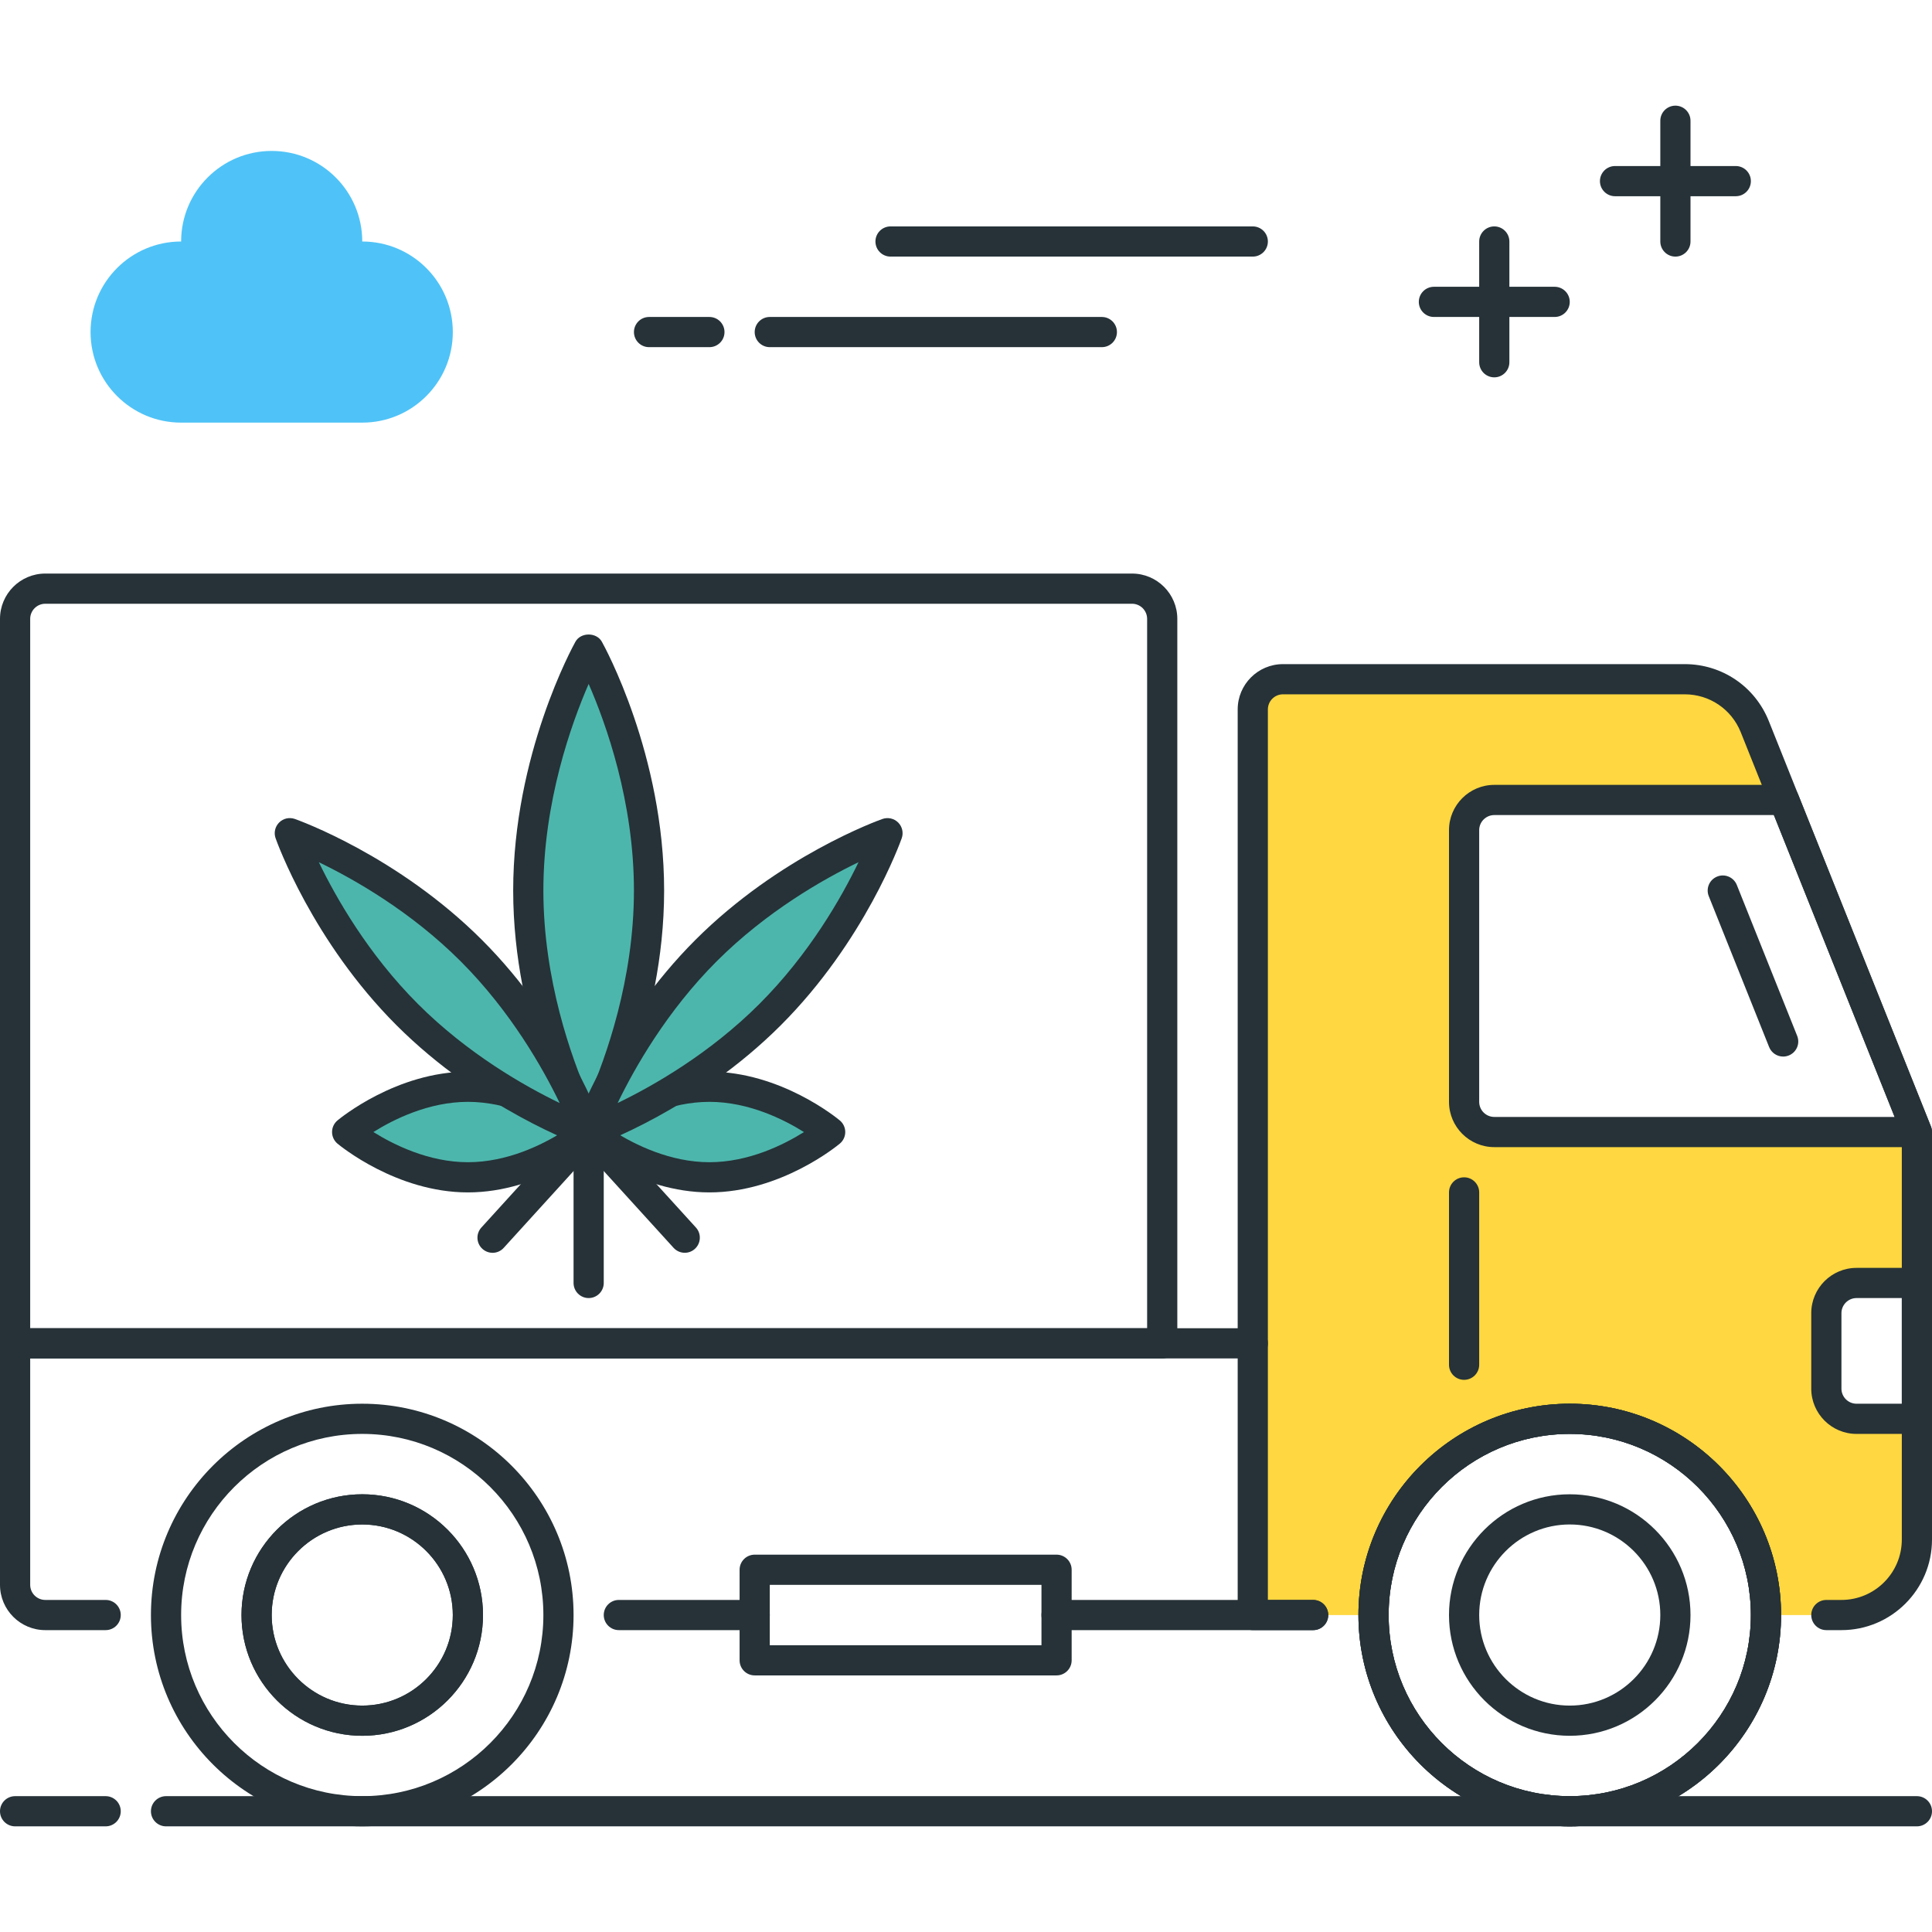 <?xml version="1.0" encoding="utf-8"?>
<!-- Generator: Adobe Illustrator 22.0.0, SVG Export Plug-In . SVG Version: 6.00 Build 0)  -->
<svg version="1.1" id="Layer_1" xmlns="http://www.w3.org/2000/svg" xmlns:xlink="http://www.w3.org/1999/xlink" x="0px" y="0px"
	 viewBox="0 0 64 64" style="enable-background:new 0 0 64 64;" xml:space="preserve">
<style type="text/css">
	.st0{fill:#263238;}
	.st1{fill:#4FC3F7;}
	.st2{fill:#4DB6AC;}
	.st3{fill:#FF5252;}
	.st4{fill:#FFFFFF;}
	.st5{fill:#FFD740;}
	.st6{fill:#40C4FF;}
</style>
<g>
	<g>
		<path class="st5" d="M58.129,24.072c-0.38-0.949-1.299-1.572-2.321-1.572H42.5c-0.552,0-1,0.448-1,1v30h4c0-3.59,2.91-6.5,6.5-6.5
			c3.59,0,6.5,2.91,6.5,6.5H61c1.381,0,2.5-1.119,2.5-2.5V37.5L58.129,24.072z M63.5,47h-2c-0.552,0-1-0.448-1-1v-2.5
			c0-0.552,0.448-1,1-1h2V47z M49.5,37.5c-0.552,0-1-0.448-1-1v-9c0-0.552,0.448-1,1-1h9.6l4.4,11H49.5z"/>
	</g>
	<g>
		<path class="st0" d="M38.5,45h-38C0.224,45,0,44.776,0,44.5v-24C0,19.673,0.673,19,1.5,19h36c0.827,0,1.5,0.673,1.5,1.5v24
			C39,44.776,38.776,45,38.5,45z M1,44h37V20.5c0-0.275-0.224-0.5-0.5-0.5h-36C1.224,20,1,20.225,1,20.5V44z"/>
	</g>
	<g>
		<path class="st1" d="M6,8c0-1.657,1.343-3,3-3s3,1.343,3,3c1.657,0,3,1.343,3,3s-1.343,3-3,3H6c-1.657,0-3-1.343-3-3S4.343,8,6,8z
			"/>
	</g>
	<g>
		<path class="st0" d="M57.5,6.5h-4C53.224,6.5,53,6.276,53,6s0.224-0.5,0.5-0.5h4C57.776,5.5,58,5.724,58,6S57.776,6.5,57.5,6.5z"
			/>
	</g>
	<g>
		<path class="st0" d="M55.5,8.5C55.224,8.5,55,8.276,55,8V4c0-0.276,0.224-0.5,0.5-0.5S56,3.724,56,4v4
			C56,8.276,55.776,8.5,55.5,8.5z"/>
	</g>
	<g>
		<path class="st0" d="M51.5,10.5h-4c-0.276,0-0.5-0.224-0.5-0.5s0.224-0.5,0.5-0.5h4c0.276,0,0.5,0.224,0.5,0.5
			S51.776,10.5,51.5,10.5z"/>
	</g>
	<g>
		<path class="st0" d="M49.5,12.5c-0.276,0-0.5-0.224-0.5-0.5V8c0-0.276,0.224-0.5,0.5-0.5S50,7.724,50,8v4
			C50,12.276,49.776,12.5,49.5,12.5z"/>
	</g>
	<g>
		<path class="st0" d="M3.5,60.5h-3C0.224,60.5,0,60.276,0,60s0.224-0.5,0.5-0.5h3C3.776,59.5,4,59.724,4,60S3.776,60.5,3.5,60.5z"
			/>
	</g>
	<g>
		<path class="st0" d="M63.5,60.5h-58C5.224,60.5,5,60.276,5,60s0.224-0.5,0.5-0.5h58c0.276,0,0.5,0.224,0.5,0.5
			S63.776,60.5,63.5,60.5z"/>
	</g>
	<g>
		<path class="st0" d="M25,54h-4.5c-0.276,0-0.5-0.224-0.5-0.5s0.224-0.5,0.5-0.5H25c0.276,0,0.5,0.224,0.5,0.5S25.276,54,25,54z"/>
	</g>
	<g>
		<path class="st0" d="M61,54h-0.5c-0.276,0-0.5-0.224-0.5-0.5s0.224-0.5,0.5-0.5H61c1.103,0,2-0.897,2-2V37.597l-5.335-13.34
			C57.359,23.493,56.63,23,55.808,23H42.5c-0.276,0-0.5,0.225-0.5,0.5V53h1.5c0.276,0,0.5,0.224,0.5,0.5S43.776,54,43.5,54h-2
			c-0.276,0-0.5-0.224-0.5-0.5v-30c0-0.827,0.673-1.5,1.5-1.5h13.308c1.234,0,2.327,0.74,2.786,1.886l5.371,13.429
			C63.988,37.373,64,37.437,64,37.5V51C64,52.654,62.654,54,61,54z"/>
	</g>
	<g>
		<path class="st0" d="M52,60.5c-3.86,0-7-3.141-7-7s3.14-7,7-7s7,3.141,7,7S55.86,60.5,52,60.5z M52,47.5c-3.309,0-6,2.691-6,6
			s2.691,6,6,6s6-2.691,6-6S55.309,47.5,52,47.5z"/>
	</g>
	<g>
		<path class="st0" d="M52,57.5c-2.206,0-4-1.794-4-4s1.794-4,4-4s4,1.794,4,4S54.206,57.5,52,57.5z M52,50.5c-1.654,0-3,1.346-3,3
			s1.346,3,3,3s3-1.346,3-3S53.654,50.5,52,50.5z"/>
	</g>
	<g>
		<path class="st0" d="M52,60.5c-3.86,0-7-3.141-7-7s3.14-7,7-7s7,3.141,7,7S55.86,60.5,52,60.5z M52,47.5c-3.309,0-6,2.691-6,6
			s2.691,6,6,6s6-2.691,6-6S55.309,47.5,52,47.5z"/>
	</g>
	<g>
		<path class="st0" d="M12,60.5c-3.86,0-7-3.141-7-7s3.14-7,7-7s7,3.141,7,7S15.86,60.5,12,60.5z M12,47.5c-3.309,0-6,2.691-6,6
			s2.691,6,6,6s6-2.691,6-6S15.309,47.5,12,47.5z"/>
	</g>
	<g>
		<path class="st0" d="M12,57.5c-2.206,0-4-1.794-4-4s1.794-4,4-4s4,1.794,4,4S14.206,57.5,12,57.5z M12,50.5c-1.654,0-3,1.346-3,3
			s1.346,3,3,3s3-1.346,3-3S13.654,50.5,12,50.5z"/>
	</g>
	<g>
		<path class="st0" d="M63.5,38h-14c-0.827,0-1.5-0.673-1.5-1.5v-9c0-0.827,0.673-1.5,1.5-1.5h9.6c0.205,0,0.388,0.124,0.464,0.314
			l4.4,11c0.062,0.154,0.042,0.328-0.05,0.466C63.821,37.918,63.666,38,63.5,38z M49.5,27c-0.276,0-0.5,0.225-0.5,0.5v9
			c0,0.275,0.224,0.5,0.5,0.5h13.262l-4-10H49.5z"/>
	</g>
	<g>
		<path class="st0" d="M59.069,35c-0.198,0-0.386-0.119-0.464-0.314l-2-5c-0.103-0.256,0.022-0.547,0.279-0.649
			c0.254-0.103,0.547,0.021,0.65,0.278l2,5c0.103,0.256-0.022,0.547-0.279,0.649C59.194,34.988,59.131,35,59.069,35z"/>
	</g>
	<g>
		<path class="st0" d="M35,55.5H25c-0.276,0-0.5-0.224-0.5-0.5v-3c0-0.276,0.224-0.5,0.5-0.5h10c0.276,0,0.5,0.224,0.5,0.5v3
			C35.5,55.276,35.276,55.5,35,55.5z M25.5,54.5h9v-2h-9V54.5z"/>
	</g>
	<g>
		<path class="st0" d="M3.5,54h-2C0.673,54,0,53.327,0,52.5v-8C0,44.224,0.224,44,0.5,44h41c0.276,0,0.5,0.224,0.5,0.5
			S41.776,45,41.5,45H1v7.5C1,52.775,1.224,53,1.5,53h2C3.776,53,4,53.224,4,53.5S3.776,54,3.5,54z"/>
	</g>
	<g>
		<path class="st0" d="M23.5,11.5h-2c-0.276,0-0.5-0.224-0.5-0.5s0.224-0.5,0.5-0.5h2c0.276,0,0.5,0.224,0.5,0.5
			S23.776,11.5,23.5,11.5z"/>
	</g>
	<g>
		<path class="st0" d="M36.5,11.5h-11c-0.276,0-0.5-0.224-0.5-0.5s0.224-0.5,0.5-0.5h11c0.276,0,0.5,0.224,0.5,0.5
			S36.776,11.5,36.5,11.5z"/>
	</g>
	<g>
		<path class="st0" d="M41.5,8.5h-12C29.224,8.5,29,8.276,29,8s0.224-0.5,0.5-0.5h12C41.776,7.5,42,7.724,42,8S41.776,8.5,41.5,8.5z
			"/>
	</g>
	<g>
		<path class="st0" d="M48.5,45.709c-0.276,0-0.5-0.224-0.5-0.5V39.5c0-0.276,0.224-0.5,0.5-0.5s0.5,0.224,0.5,0.5v5.709
			C49,45.485,48.776,45.709,48.5,45.709z"/>
	</g>
	<g>
		<path class="st0" d="M43.5,54H35c-0.276,0-0.5-0.224-0.5-0.5S34.724,53,35,53h8.5c0.276,0,0.5,0.224,0.5,0.5S43.776,54,43.5,54z"
			/>
	</g>
	<g>
		<path class="st0" d="M52,60.5c-3.86,0-7-3.141-7-7s3.14-7,7-7s7,3.141,7,7S55.86,60.5,52,60.5z M52,47.5c-3.309,0-6,2.691-6,6
			s2.691,6,6,6s6-2.691,6-6S55.309,47.5,52,47.5z"/>
	</g>
	<g>
		<path class="st0" d="M12,57.5c-2.206,0-4-1.794-4-4s1.794-4,4-4s4,1.794,4,4S14.206,57.5,12,57.5z M12,50.5c-1.654,0-3,1.346-3,3
			s1.346,3,3,3s3-1.346,3-3S13.654,50.5,12,50.5z"/>
	</g>
	<g>
		<path class="st0" d="M63.5,47.5h-2c-0.827,0-1.5-0.673-1.5-1.5v-2.5c0-0.827,0.673-1.5,1.5-1.5h2c0.276,0,0.5,0.224,0.5,0.5V47
			C64,47.276,63.776,47.5,63.5,47.5z M61.5,43c-0.276,0-0.5,0.225-0.5,0.5V46c0,0.275,0.224,0.5,0.5,0.5H63V43H61.5z"/>
	</g>
	<g>
		<path class="st0" d="M22.684,41.5c-0.136,0-0.271-0.055-0.37-0.163L19.5,38.243l-2.813,3.093c-0.186,0.207-0.502,0.22-0.707,0.034
			s-0.219-0.502-0.034-0.706l3.183-3.5c0.189-0.209,0.55-0.208,0.74-0.001l3.184,3.5c0.186,0.205,0.17,0.521-0.034,0.707
			C22.924,41.457,22.804,41.5,22.684,41.5z"/>
	</g>
	<g>
		<path class="st0" d="M19.5,43c-0.276,0-0.5-0.224-0.5-0.5v-5c0-0.276,0.224-0.5,0.5-0.5s0.5,0.224,0.5,0.5v5
			C20,42.776,19.776,43,19.5,43z"/>
	</g>
	<g>
		<path class="st2" d="M21.5,29.5c0,4.418-2,8-2,8s-2-3.582-2-8s2-8,2-8S21.5,25.082,21.5,29.5z"/>
		<path class="st0" d="M19.5,38c-0.181,0-0.348-0.098-0.437-0.256C18.979,37.593,17,33.996,17,29.5s1.979-8.093,2.063-8.244
			c0.177-0.316,0.696-0.316,0.873,0C20.021,21.407,22,25.004,22,29.5s-1.979,8.093-2.063,8.244C19.848,37.902,19.681,38,19.5,38z
			 M19.5,22.656c-0.571,1.312-1.5,3.9-1.5,6.844c0,2.949,0.928,5.533,1.5,6.844c0.571-1.312,1.5-3.9,1.5-6.844
			C21,26.551,20.072,23.967,19.5,22.656z"/>
	</g>
	<g>
		<path class="st2" d="M23.5,39c-2.209,0-4-1.5-4-1.5s1.791-1.5,4-1.5s4,1.5,4,1.5S25.709,39,23.5,39z"/>
		<path class="st0" d="M23.5,39.5c-2.364,0-4.242-1.551-4.321-1.616C19.065,37.788,19,37.648,19,37.5s0.065-0.288,0.179-0.384
			c0.079-0.065,1.957-1.616,4.321-1.616c2.364,0,4.242,1.551,4.321,1.617C27.935,37.212,28,37.353,28,37.5s-0.065,0.288-0.179,0.383
			C27.742,37.949,25.864,39.5,23.5,39.5z M20.369,37.5c0.653,0.409,1.823,1,3.131,1c1.315,0,2.481-0.59,3.132-0.999
			C25.979,37.091,24.81,36.5,23.5,36.5C22.192,36.5,21.022,37.091,20.369,37.5z"/>
	</g>
	<g>
		<path class="st2" d="M15.5,39c2.209,0,4-1.5,4-1.5s-1.791-1.5-4-1.5s-4,1.5-4,1.5S13.291,39,15.5,39z"/>
		<path class="st0" d="M15.5,39.5c-2.364,0-4.242-1.551-4.321-1.616C11.065,37.788,11,37.648,11,37.5s0.065-0.288,0.179-0.384
			c0.079-0.065,1.957-1.616,4.321-1.616c2.364,0,4.242,1.551,4.321,1.617C19.935,37.212,20,37.353,20,37.5s-0.065,0.288-0.179,0.383
			C19.742,37.949,17.864,39.5,15.5,39.5z M12.369,37.5c0.653,0.409,1.823,1,3.131,1c1.315,0,2.481-0.59,3.132-0.999
			C17.979,37.091,16.81,36.5,15.5,36.5C14.192,36.5,13.022,37.091,12.369,37.5z"/>
	</g>
	<g>
		<path class="st2" d="M25.511,33.611C22.777,36.345,19.5,37.5,19.5,37.5s1.155-3.277,3.889-6.01S29.4,27.6,29.4,27.6
			S28.244,30.877,25.511,33.611z"/>
		<path class="st0" d="M19.5,38c-0.13,0-0.258-0.051-0.354-0.146c-0.136-0.136-0.182-0.338-0.118-0.52
			c0.049-0.139,1.226-3.416,4.007-6.198c2.782-2.781,6.06-3.958,6.198-4.007c0.18-0.063,0.383-0.019,0.52,0.118
			c0.136,0.136,0.182,0.338,0.118,0.52c-0.049,0.139-1.226,3.416-4.007,6.197l0,0l0,0c-2.782,2.782-6.06,3.959-6.198,4.008
			C19.612,37.99,19.556,38,19.5,38z M28.44,28.561c-1.166,0.563-3.044,1.629-4.698,3.282c-1.653,1.653-2.718,3.53-3.282,4.696
			c1.166-0.563,3.043-1.629,4.696-3.282l0,0C26.814,31.6,27.878,29.725,28.44,28.561z"/>
	</g>
	<g>
		<path class="st2" d="M13.49,33.611c2.734,2.734,6.01,3.889,6.01,3.889s-1.155-3.277-3.889-6.01S9.601,27.6,9.601,27.6
			S10.756,30.877,13.49,33.611z"/>
		<path class="st0" d="M19.5,38c-0.056,0-0.112-0.01-0.167-0.028c-0.138-0.049-3.415-1.226-6.197-4.008l0,0l0,0
			c-2.782-2.781-3.958-6.059-4.007-6.197c-0.064-0.182-0.018-0.384,0.118-0.52c0.136-0.137,0.337-0.182,0.52-0.118
			c0.138,0.049,3.416,1.226,6.198,4.007c2.782,2.782,3.958,6.06,4.007,6.198c0.064,0.182,0.018,0.384-0.118,0.52
			C19.758,37.949,19.63,38,19.5,38z M10.562,28.562c0.563,1.165,1.629,3.042,3.282,4.695l0,0c1.653,1.653,3.53,2.719,4.696,3.282
			c-0.563-1.165-1.628-3.043-3.281-4.696C13.604,30.189,11.727,29.124,10.562,28.562z"/>
	</g>
</g>
</svg>
